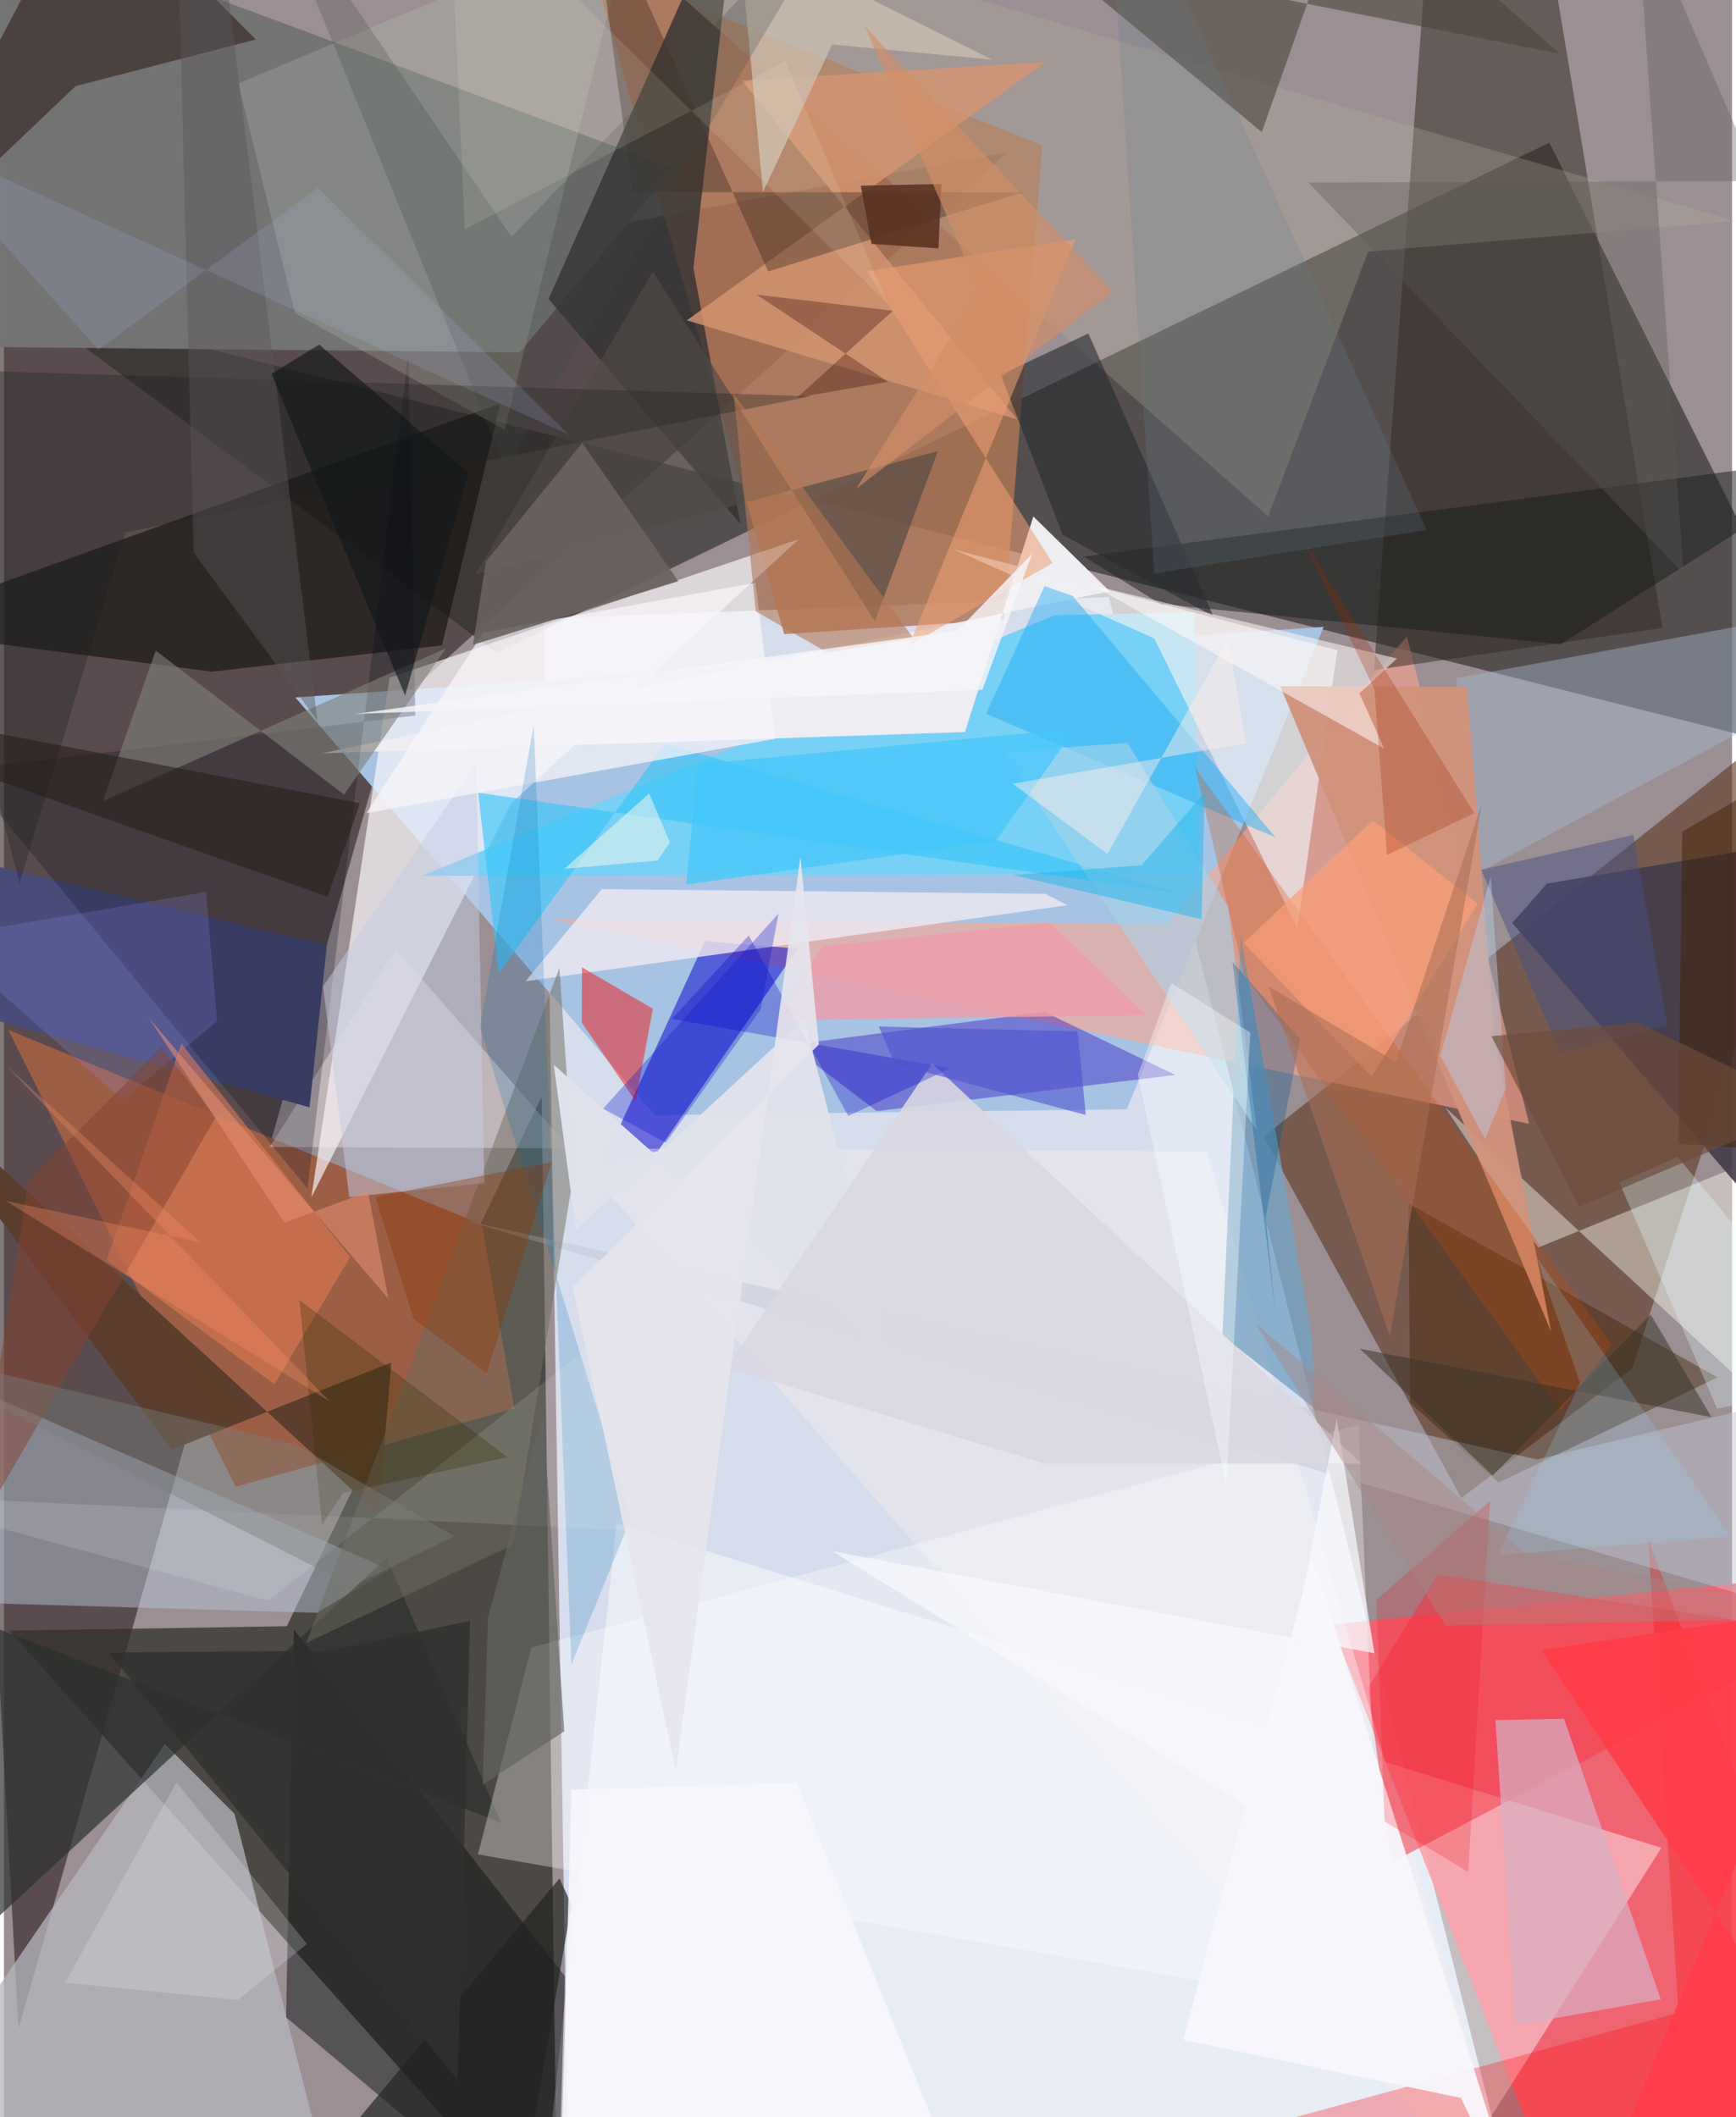 <svg xmlns="http://www.w3.org/2000/svg" width="228" height="278" viewBox="0 0 836 1024"><path fill="#9b8f93" d="M0 0h836v1024H0z"/><path fill="#dae2f2" fill-opacity=".941" d="M273.565 1086l456.14-22.977-195.217-774.262-273.455 10.442z"/><path fill="#2d1e1d" fill-opacity=".588" d="M189.107 341.267L7.032 981.237l-44.37-810.77 522.44-96.83z"/><path fill="#302e2b" fill-opacity=".659" d="M9.834 146.272L898 369.922 747.6 68.99 238.413 315.816z"/><path fill="#323129" fill-opacity=".749" d="M260.14 530.465L267.827 1086 2.64 788.709l134.18-2.157z"/><path fill="#a6c3e3" d="M638.424 303.16L140.97 337.313l173.913 202.08 228.344-2.887z"/><path fill="#603c2a" fill-opacity=".635" d="M787.72 661.838L898 320.128l-288.582 229.61 95.614 174.817z"/><path fill="#fa5f6e" fill-opacity=".886" d="M739.13 1032.975L875.15 1086l-8.515-323.079-224.424 22.84z"/><path fill="#af7655" fill-opacity=".827" d="M377.473 306.723L284.585-17.003 502.34 70.431l-18.474 229.306z"/><path fill="#9c5e45" fill-opacity=".992" d="M112.078 719.133L2.092 498.115l229.06 94.13 15.765 88.944z"/><path fill="#737374" fill-opacity=".992" d="M-62-62l15.021 229.429 296.478 2.979 74.336-89.08z"/><path fill="#fff" fill-opacity=".427" d="M801.788 893.746L679.944 1086H258.627l37.745-349.43z"/><path fill="#ffa590" fill-opacity=".592" d="M737.839 543.54l-472.26-98.79 297.252 2.138 115.886-139.205z"/><path fill="#fcf7fb" fill-opacity=".667" d="M245.297 388.565l-96.586 190.57 37.833-251.352 198.053-67.018z"/><path fill="#77d0f5" d="M575.952 296.126l-67.45 1.418-306.525 126.143 376.01-.998z"/><path fill="#0400cc" fill-opacity=".51" d="M339.154 455.194l44.798 3.624-67.589 97.945-26.128 4.62z"/><path fill="#313131" fill-opacity=".796" d="M356.344 253.406l-22.799-123.838L355.496-62l-92.022 206.597z"/><path fill="#ededf2" d="M497.984 249.82l36.96 36.18-381.387 78.38 311.326-10.288z"/><path fill="#342923" fill-opacity=".514" d="M691.027-60.573l-28.234 384.677 139.552-20.378L741.446-62z"/><path fill="#b7c5da" fill-opacity=".478" d="M-60.237 651.395L186.392 759.1l-34.986 20.981L-62 773.812z"/><path fill="#b5b5bd" fill-opacity=".749" d="M-43.901 1021.158L77.834 843.527l33.694 33.723L164.915 1086z"/><path fill="#0f100d" fill-opacity=".604" d="M-62 303.803l162.669 21.044 111.256-12.687 28.207-117.02z"/><path fill="#0c1214" fill-opacity=".475" d="M140.177 788.089l131.17 167.688-3.7 130.223L136.48 975.686z"/><path fill="#fffff1" fill-opacity=".42" d="M898 540.176l-155.81 63.202-44.882-67.701L859.81 685.8z"/><path fill="#2501bb" fill-opacity=".376" d="M566.715 519.922L422.219 537.38l-42.077-31.938 123.232-16.025z"/><path fill="#edf0f2" fill-opacity=".675" d="M459.147 265.635l185.899 48.871-19.289 134.429-69.313-140.184z"/><path fill="#f9eff1" fill-opacity=".4" d="M189.638 459.142L736.748 1086 581.892 556.844l-453.356-2.093z"/><path fill="#433a4a" fill-opacity=".898" d="M898 642.425l-47.053-232.53-104.46 17.41-16.831 19.11z"/><path fill="#72a1c3" fill-opacity=".749" d="M589.454 646.005l44.472 35.049-1.06-34.08-34.534-194.678z"/><path fill="#f43e4b" fill-opacity=".561" d="M659.91 816.361l11.445 84.47 209.473-110.609-187.25-28.694z"/><path fill="#494c79" fill-opacity=".992" d="M-13.667 416.603l-45.16 61.627 206.653 57.332 8.388-78.38z"/><path fill="#200b05" fill-opacity=".475" d="M121.873 19.102L34.662 41.648-62 133.686 40.91-62z"/><path fill="#3f2200" fill-opacity=".408" d="M680.278 678.55l42.834 38.534 105.893-50.873-149.536-84.207z"/><path fill="#2c302e" fill-opacity=".694" d="M240.622 881.59L-62 765.05l19.931 198.394 227.217-209.892z"/><path fill="#efeaf3" fill-opacity=".8" d="M503.732 432.298l10.783 5.534-262.183 36.79 36.932-44.592z"/><path fill="#fff" fill-opacity=".318" d="M229.292 896.886l438.409 76.71-12.42-284.352L255.143 796.85z"/><path fill="#b5b29d" fill-opacity=".271" d="M837.691 106.935l-177.753 14.773-48.356 128.086L259.567-62z"/><path fill="#f31617" fill-opacity=".498" d="M279.62 467.84l-.077 26.755 26.057 38.067 8.332-44.759z"/><path fill="#a8bbd5" fill-opacity=".42" d="M898 323.038v-30.925l-195.5 35.938 12.36 93.17z"/><path fill="#4d483d" fill-opacity=".612" d="M503.028-23.377L608.492 63.89 653.003-62l99.85 88.058z"/><path fill="#5a3d2c" fill-opacity=".98" d="M-62 509.043l143.234 192.07 106.18-42.13-6.234 73.31z"/><path fill="#d9aec2" fill-opacity=".718" d="M731.18 979.54l70.304-12.558-46.769-135.66-33.194.586z"/><path fill="#ff0005" fill-opacity=".278" d="M397.241 1086l412.897-112.545-14.751-229.192L898 1019.104z"/><path fill="#00071c" fill-opacity=".239" d="M146.86 574.83l48.76-403.332 3.376 174.604L-20 372.172z"/><path fill="#e87c56" fill-opacity=".545" d="M130.853 669.517l36.626-61.474-81.647-103.348-36.08 104.691z"/><path fill="#d49473" fill-opacity=".831" d="M504.051 29.932l-147.026 9.063L490.168 202.86l-159.803-47.925z"/><path fill="#beccb4" fill-opacity=".239" d="M140.782 151.506l101.42 56.34 61.29-247.325-190.103 79.862z"/><path fill="#3ac5f9" fill-opacity=".635" d="M568.854 432.147l-249.051-72.471-80.455 111.117-9.922-87.374z"/><path fill="#1b1e1c" fill-opacity=".51" d="M522.486 269.198l36.93 22.907 193.698 19.505L898 219.68z"/><path fill="#bfc5d1" fill-opacity=".459" d="M222.408 590.144l624.805 182.958L898 668.485l-156.343 37.412z"/><path fill="#6e6c60" fill-opacity=".502" d="M246.257 747.155l29.316-179.13-6.851-99.881L146.28 794.602z"/><path fill="#d2937d" fill-opacity=".961" d="M721.28 502.64l27.178 141.34L617.39 331.845l90.442.35z"/><path fill="#504a44" fill-opacity=".663" d="M228.089 277.816l85.817-146.435 107.425 169.125 30.47-82.3z"/><path fill="#1cabf6" fill-opacity=".443" d="M516.978 288.227l98.213 116.806-140.083-59.774 28.283-61.74z"/><path fill="#2a2d32" fill-opacity=".627" d="M482.218 181.223l42.366-19.906 60.525 136.724-72.946-39.378z"/><path fill="#403228" fill-opacity=".416" d="M369.716 131.316L492.55 93.04l-188.425-.144L282.827-62z"/><path fill="#c94d09" fill-opacity=".263" d="M599.8 471.2l-23.565-99.972 201.663 279.225-24.834 31.849z"/><path fill="#ef9f74" fill-opacity=".553" d="M417.558 131.138l100.828-15.366-80.49 196.443 69.372-39.884z"/><path fill="#c4cde4" fill-opacity=".494" d="M228.464 369.093l3.917 203.15-65.34 6.723-12.646-101.907z"/><path fill="#ccbfb0" fill-opacity=".749" d="M400.692 21.526l77.362 7.335L355.492-32.22l11.713 125.075z"/><path fill="#dfe1eb" fill-opacity=".992" d="M387.105 492.943l43.966 168.366-165.085-146.305 10.682 79.811z"/><path fill="#818079" fill-opacity=".612" d="M213.825 313.599l-49.29 70.738-91.11-69.657-25.559 72.783z"/><path fill="#fff9f8" fill-opacity=".545" d="M667.728 362.066l-141.354-79.031 147.534 35.445-18.2 16.858z"/><path fill="#f7f5f9" fill-opacity=".722" d="M231.936 305.845l131.602-23.98 9.565 75.462-197.782 35.99z"/><path fill="#006fb5" fill-opacity=".2" d="M303.239 734.34l-28.695 70.628-18.237-454.312-26.06 146.134z"/><path fill="#a8d4e8" fill-opacity=".58" d="M592.29 438.728l13.822 108L483.94 363.723l59.586-4.43z"/><path fill="#dad8e3" fill-opacity=".894" d="M349.591 661.332l99.448-146.906 207.686 193.46-153.047.08z"/><path fill="#ed9da9" fill-opacity=".804" d="M552.799 491.016l-46.813-44.8-109.998 11.458-22.134 35.81z"/><path fill="#202120" fill-opacity=".667" d="M246.227 1086H120.415l148.333-177.453 5.826 12.62z"/><path fill="#1d2121" fill-opacity=".325" d="M390.5 191.646L-57.42 177.95 7.541 427.095l51.15-169.6z"/><path fill="#b67954" fill-opacity=".584" d="M363.714 295.705l34.619 19.908 41.577-7.028-86.915-118.27z"/><path fill="#6a6260" fill-opacity=".902" d="M326.224 281.116l-99.348 30.754 6.272-40.316 46.65-57.35z"/><path fill="#45c7fb" fill-opacity=".733" d="M330.087 427.833l5.571-58.178 182.553-17.229-38.452 54.387z"/><path fill="#948cf0" fill-opacity=".2" d="M-31.853 453.491l129.632-22.094 5.332 62.455-45.702 38.279z"/><path fill="#495183" fill-opacity=".49" d="M804.773 496.116l-51.997 13.026-38.121-88.426 73.598-16.895z"/><path fill="#5b5957" fill-opacity=".353" d="M812.574 277.553L789.415-50.115l59.482 137.689-217.885.676z"/><path fill="#0903c7" fill-opacity=".298" d="M323.12 492.79l134.86 23.875-49.517 23.06-48.144-87.276z"/><path fill="#b7cae0" fill-opacity=".478" d="M716.533 550.983l-21.658-40.29 24.39-86.614 7.248 102.254z"/><path fill="#411e00" fill-opacity=".467" d="M898 352.145V559.26l-88.072-6.147 1.976-150.881z"/><path fill="#864432" fill-opacity=".498" d="M102.474 540.374L-15.394 744.115l27.211-172.909 64.536-64.703z"/><path fill="#f7f6fb" fill-opacity=".957" d="M570.522 986.613l134.323 28.083 30.792 63.71-102.705-325.43z"/><path fill="#eff5e9" fill-opacity=".137" d="M127.936 774.186L-62 722.896l366.897 17.405 78.335-168.267z"/><path fill="#281e1b" fill-opacity=".584" d="M172.19 388.46L-62 343.384v13.359l218.626 76.948z"/><path fill="#065794" fill-opacity=".31" d="M610.388 588.582l4.646 46.035-20.675-169.395 32.676 37.434z"/><path fill="#f8f7fc" fill-opacity=".871" d="M383.618 862.44l-109.099 3.137-6.07 219.583 205.137.84z"/><path fill="#e1fbff" fill-opacity=".302" d="M809.749 559.596l-28.247 12.34 47.289 109.378L898 666.711z"/><path fill="#3c4541" fill-opacity=".235" d="M125.612-62l116.976 288.61L414.574-62 245.59 114.595z"/><path fill="#fb9d78" fill-opacity=".702" d="M712.952 437.095l-50.765-40.35-62.485 59.354 61.94 64.649z"/><path fill="#5b5758" fill-opacity=".435" d="M91.753 267.277l59.85 81.158-47.35-385.868-20.837-21.586z"/><path fill="#a96e54" fill-opacity=".545" d="M611.725 477.06l61.639 36.508 41.64-125.109-44.536 257.745z"/><path fill="#e7e5ee" fill-opacity=".902" d="M275.176 622.686l49.863 233.803 60.277-442.132 8.895 90.881z"/><path fill="#25b7ee" fill-opacity=".51" d="M579.383 444.616l1.477-61.178-30.544 35.024-61.942 4.756z"/><path fill="#f9feff" fill-opacity=".365" d="M602.94 499.434l-38.199-23.899-16.233 44.346 42.878 198.257z"/><path fill="#f0080f" fill-opacity=".2" d="M667.883 880.975l-3.945-107.172 55.007-47.796L708.36 905.46z"/><path fill="#f8f8fc" fill-opacity=".729" d="M644.749 686.11l18.228 113.5-262.317-49.378 206.806 127.416z"/><path fill="#f8f5ff" fill-opacity=".204" d="M146.59 940.209l-33.403 27.073-83.612-8.357 53.867-96.894z"/><path fill="#3b3325" fill-opacity=".518" d="M655.862 652.294l64.355 61.355 76.45-77.825 29.439 49.653z"/><path fill="#8a3807" fill-opacity=".369" d="M265.061 562.018l-31.476 102.158-35.408-26.237-18.513-59.033z"/><path fill="#fd3c49" fill-opacity=".898" d="M890.088 776.319l-105.468 253.39L898 1030.75 743.654 798.023z"/><path fill="#583020" fill-opacity=".859" d="M419.703 117.975l-5.186-28.135 39.032-.875-1.468 31.165z"/><path fill="#300000" fill-opacity=".306" d="M383.722 192.296l43.974-7.632-63.595-42.142 65.935 7.785z"/><path fill="#faf9d9" fill-opacity=".118" d="M378.02 29.713l-155.042 81.272L214.966-62l212.428 208.771z"/><path fill="#e8f5ec" fill-opacity=".565" d="M312.143 383.759l-41.021 36.464 45.116-4.011 5.934-8.79z"/><path fill="#382f00" fill-opacity=".302" d="M243.592 704.77l-100.685-75.997 11.004 108.544 10.092-15.248z"/><path fill="#96d7ff" fill-opacity=".196" d="M762.474 668.872l-39.818 83.235 112.796-8.958-94.076-135.38z"/><path fill="#f6f5f9" fill-opacity=".816" d="M169.635 345.331l303.686-11.674 24.115-65.857-36.235 37.278z"/><path fill="#0914cd" fill-opacity=".306" d="M289.874 536.223l84.847-94.384-8.606 46.36-45.938 64.53z"/><path fill="#5154ce" fill-opacity=".6" d="M431.017 514.597l92.327 24.684-3.926-40.414-96.197-2.352z"/><path fill="#feeeea" fill-opacity=".459" d="M592.154 309.148l8.746 50.283-112.918 19.631 45.84 33.914z"/><path fill="#30302f" fill-opacity=".812" d="M158.292 798.293l-107.59.989 168.806 206.887 6.028-222.308z"/><path fill="#9f2a00" fill-opacity=".259" d="M627.475 259.006l35.504 74.43 6.117 80.045 42.251-20.187z"/><path fill="#b1c2f8" fill-opacity=".149" d="M151.767 90.722l-106.02 78.367L-48.19 64.297l321.493 145.978z"/><path fill="#7a7d78" fill-opacity=".416" d="M217.822 743.063l-77.13-44.697L-62 649.969l230.597 117.136z"/><path fill="#111619" fill-opacity=".627" d="M152.47 166.628l72.22 62.12-30.631 107.656-64.623-155.58z"/><path fill="#6c4c3a" fill-opacity=".667" d="M790.577 494.624l84.993 40.853-113.482 48.11-42.5-82.453z"/><path fill="#d48e68" fill-opacity=".62" d="M471.871 141.02l-59.627 95.402 124.148-95.216L416.483 12.741z"/><path fill="#aa8480" fill-opacity=".431" d="M697.443 786.276l-91.89-146.156L735.72 751.353 898 782.348z"/><path fill="#fc9168" fill-opacity=".306" d="M157.567 677.793L.825 580.778l94.221 20.1L1.03 515.386z"/><path fill="#636661" fill-opacity=".651" d="M271.07 837.387l-10.19-153.814-26.753 98.92-2.533 80.688z"/><path fill="#687c8f" fill-opacity=".22" d="M562.635-20.343l125.622 276.665-131.745 21.064-21.95-333.507z"/><path fill="#e28c72" fill-opacity=".588" d="M135.774 591.377l-65.783-99.114 115.992 135.905-9.878-51.824z"/></svg>